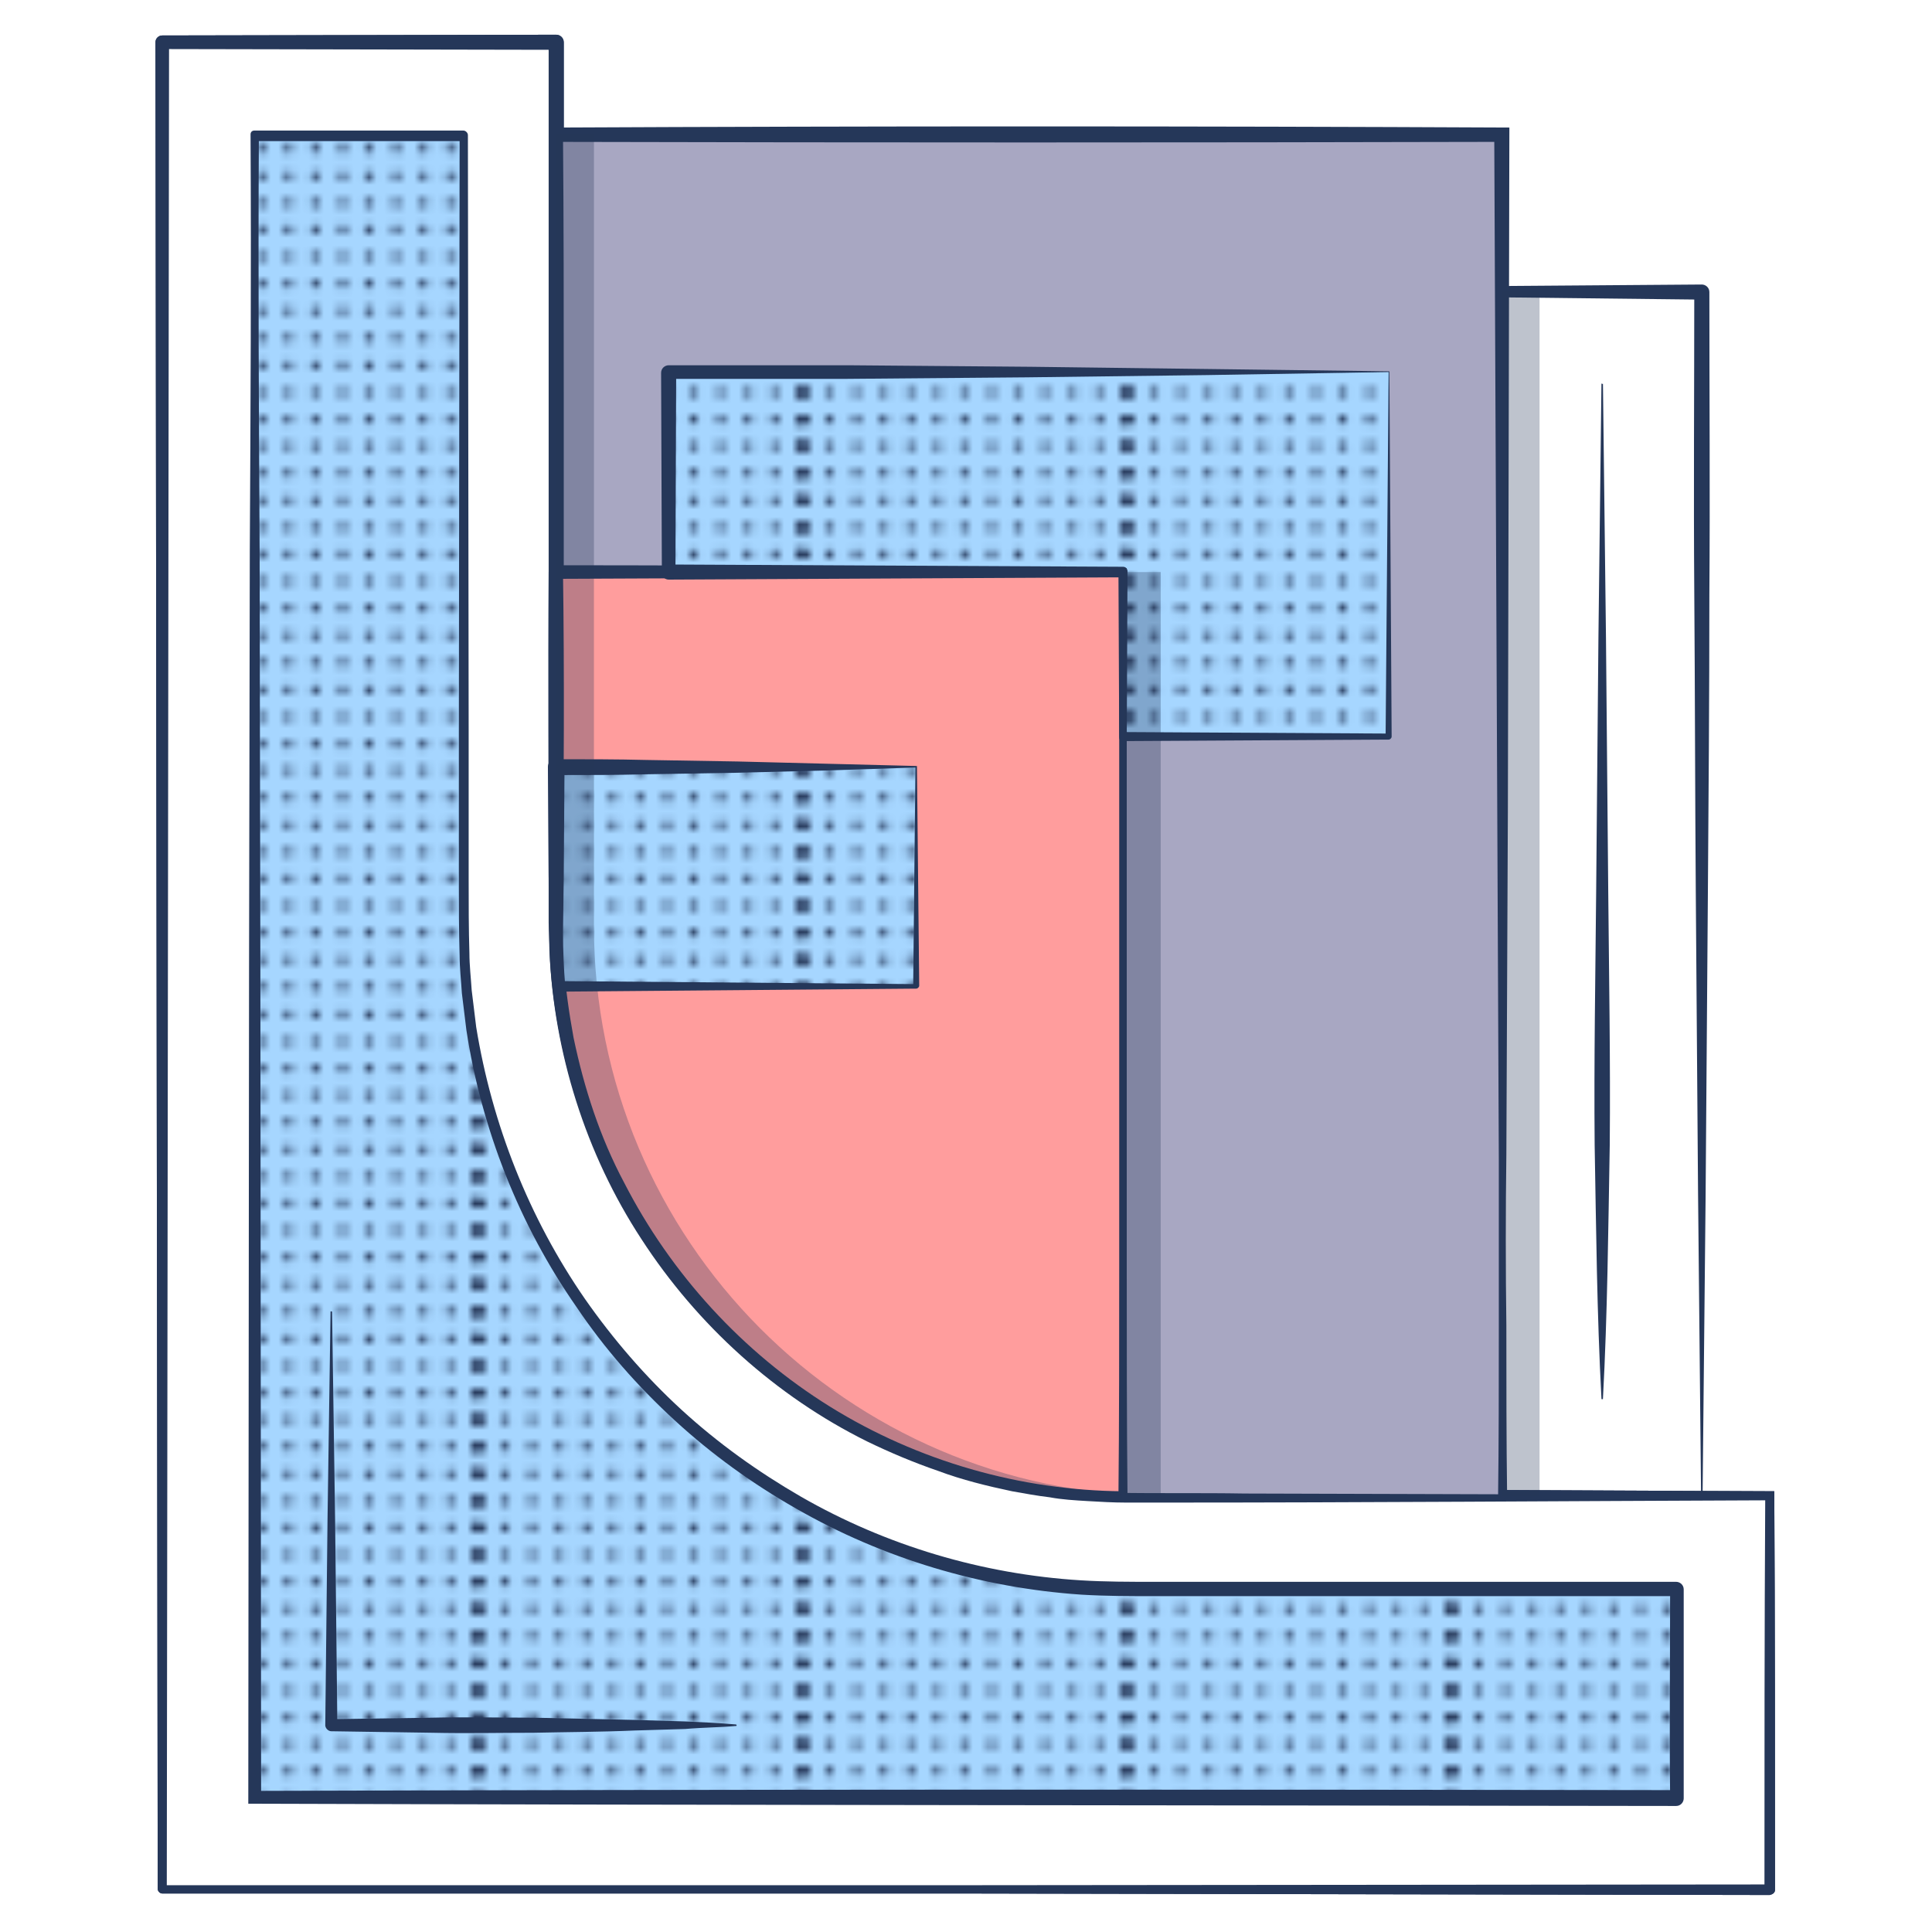 <?xml version="1.0" encoding="utf-8"?>
<!-- Generator: Adobe Illustrator 22.1.0, SVG Export Plug-In . SVG Version: 6.00 Build 0)  -->
<svg version="1.1" id="Layer_1" xmlns="http://www.w3.org/2000/svg" xmlns:xlink="http://www.w3.org/1999/xlink" x="0px" y="0px"
	 viewBox="0 0 256 256" style="enable-background:new 0 0 256 256;" xml:space="preserve">
<style type="text/css">
	.st0{fill:none;}
	.st1{fill:#253759;}
	.st2{clip-path:url(#SVGID_2_);fill:#253759;}
	.st3{clip-path:url(#SVGID_4_);fill:#253759;}
	.st4{fill:#FFFFFF;}
	.st5{fill:#A8A7C2;}
	.st6{opacity:0.3;fill:#253759;}
	.st7{fill:#A6D6FF;}
	.st8{fill:#FF9D9D;}
	.st9{fill:url(#SVGID_7_);}
	.st10{fill:url(#SVGID_8_);}
	.st11{fill:url(#SVGID_9_);}
</style>
<pattern  x="-3864" width="42.9" height="43" patternUnits="userSpaceOnUse" id="New_Pattern_Swatch_1" viewBox="43 -43 42.9 43" style="overflow:visible;">
	<g>
		<rect x="43" y="-43" class="st0" width="42.9" height="43"/>
		<g>
			<g>
				<circle class="st1" cx="85.9" cy="-41.2" r="0.6"/>
				<circle class="st1" cx="85.9" cy="-37.6" r="0.6"/>
				<circle class="st1" cx="85.9" cy="-34" r="0.6"/>
				<circle class="st1" cx="85.9" cy="-30.4" r="0.6"/>
				<circle class="st1" cx="85.9" cy="-26.9" r="0.6"/>
				<circle class="st1" cx="85.9" cy="-23.3" r="0.6"/>
				<circle class="st1" cx="85.9" cy="-19.7" r="0.6"/>
				<circle class="st1" cx="85.9" cy="-16.1" r="0.6"/>
				<circle class="st1" cx="85.9" cy="-12.6" r="0.6"/>
				<circle class="st1" cx="85.9" cy="-9" r="0.6"/>
				<circle class="st1" cx="85.9" cy="-5.4" r="0.6"/>
				<circle class="st1" cx="85.9" cy="-1.8" r="0.6"/>
				<circle class="st1" cx="85.8" cy="-41.2" r="0.6"/>
				<circle class="st1" cx="85.8" cy="-37.6" r="0.6"/>
				<circle class="st1" cx="85.8" cy="-34" r="0.6"/>
				<circle class="st1" cx="85.8" cy="-30.4" r="0.6"/>
				<circle class="st1" cx="85.8" cy="-26.9" r="0.6"/>
				<circle class="st1" cx="85.8" cy="-23.3" r="0.6"/>
				<circle class="st1" cx="85.8" cy="-19.7" r="0.6"/>
				<circle class="st1" cx="85.8" cy="-16.1" r="0.6"/>
				<circle class="st1" cx="85.8" cy="-12.6" r="0.6"/>
				<circle class="st1" cx="85.8" cy="-9" r="0.6"/>
				<circle class="st1" cx="85.8" cy="-5.4" r="0.6"/>
				<circle class="st1" cx="85.8" cy="-1.8" r="0.6"/>
			</g>
			<g>
				<defs>
					<rect id="SVGID_1_" x="85.8" y="-43" width="43" height="43"/>
				</defs>
				<clipPath id="SVGID_2_">
					<use xlink:href="#SVGID_1_"  style="overflow:visible;"/>
				</clipPath>
				<circle class="st2" cx="85.8" cy="-41.2" r="0.6"/>
				<circle class="st2" cx="85.8" cy="-37.6" r="0.6"/>
				<circle class="st2" cx="85.8" cy="-34" r="0.6"/>
				<circle class="st2" cx="85.8" cy="-30.4" r="0.6"/>
				<circle class="st2" cx="85.8" cy="-26.9" r="0.6"/>
				<circle class="st2" cx="85.8" cy="-23.3" r="0.6"/>
				<circle class="st2" cx="85.8" cy="-19.7" r="0.6"/>
				<circle class="st2" cx="85.8" cy="-16.1" r="0.6"/>
				<circle class="st2" cx="85.8" cy="-12.6" r="0.6"/>
				<circle class="st2" cx="85.8" cy="-9" r="0.6"/>
				<circle class="st2" cx="85.8" cy="-5.4" r="0.6"/>
				<circle class="st2" cx="85.8" cy="-1.8" r="0.6"/>
				<circle class="st2" cx="85.7" cy="-41.2" r="0.6"/>
				<circle class="st2" cx="85.7" cy="-37.6" r="0.6"/>
				<circle class="st2" cx="85.7" cy="-34" r="0.6"/>
				<circle class="st2" cx="85.7" cy="-30.4" r="0.6"/>
				<circle class="st2" cx="85.7" cy="-26.9" r="0.6"/>
				<circle class="st2" cx="85.7" cy="-23.3" r="0.6"/>
				<circle class="st2" cx="85.7" cy="-19.7" r="0.6"/>
				<circle class="st2" cx="85.7" cy="-16.1" r="0.6"/>
				<circle class="st2" cx="85.7" cy="-12.6" r="0.6"/>
				<circle class="st2" cx="85.7" cy="-9" r="0.6"/>
				<circle class="st2" cx="85.7" cy="-5.4" r="0.6"/>
				<circle class="st2" cx="85.7" cy="-1.8" r="0.6"/>
			</g>
		</g>
		<g>
			<g>
				<circle class="st1" cx="85.9" cy="-41.2" r="0.6"/>
				<circle class="st1" cx="85.9" cy="-37.6" r="0.6"/>
				<circle class="st1" cx="85.9" cy="-34" r="0.6"/>
				<circle class="st1" cx="85.9" cy="-30.4" r="0.6"/>
				<circle class="st1" cx="85.9" cy="-26.9" r="0.6"/>
				<circle class="st1" cx="85.9" cy="-23.3" r="0.6"/>
				<circle class="st1" cx="85.9" cy="-19.7" r="0.6"/>
				<circle class="st1" cx="85.9" cy="-16.1" r="0.6"/>
				<circle class="st1" cx="85.9" cy="-12.6" r="0.6"/>
				<circle class="st1" cx="85.9" cy="-9" r="0.6"/>
				<circle class="st1" cx="85.9" cy="-5.4" r="0.6"/>
				<circle class="st1" cx="85.9" cy="-1.8" r="0.6"/>
				<circle class="st1" cx="43" cy="-41.2" r="0.6"/>
				<circle class="st1" cx="46.5" cy="-41.2" r="0.6"/>
				<circle class="st1" cx="50.1" cy="-41.2" r="0.6"/>
				<circle class="st1" cx="53.7" cy="-41.2" r="0.6"/>
				<circle class="st1" cx="43" cy="-37.6" r="0.6"/>
				<circle class="st1" cx="46.5" cy="-37.6" r="0.6"/>
				<circle class="st1" cx="50.1" cy="-37.6" r="0.6"/>
				<circle class="st1" cx="53.7" cy="-37.6" r="0.6"/>
				<circle class="st1" cx="43" cy="-34" r="0.6"/>
				<circle class="st1" cx="46.5" cy="-34" r="0.6"/>
				<circle class="st1" cx="50.1" cy="-34" r="0.6"/>
				<circle class="st1" cx="53.7" cy="-34" r="0.6"/>
				<circle class="st1" cx="43" cy="-30.4" r="0.6"/>
				<circle class="st1" cx="46.5" cy="-30.4" r="0.6"/>
				<circle class="st1" cx="50.1" cy="-30.4" r="0.6"/>
				<circle class="st1" cx="53.7" cy="-30.4" r="0.6"/>
				<circle class="st1" cx="43" cy="-26.9" r="0.6"/>
				<circle class="st1" cx="46.5" cy="-26.9" r="0.6"/>
				<circle class="st1" cx="50.1" cy="-26.9" r="0.6"/>
				<circle class="st1" cx="53.7" cy="-26.9" r="0.6"/>
				<circle class="st1" cx="43" cy="-23.3" r="0.6"/>
				<circle class="st1" cx="46.5" cy="-23.3" r="0.6"/>
				<circle class="st1" cx="50.1" cy="-23.3" r="0.6"/>
				<circle class="st1" cx="53.7" cy="-23.3" r="0.6"/>
				<circle class="st1" cx="57.3" cy="-41.2" r="0.6"/>
				<circle class="st1" cx="60.8" cy="-41.2" r="0.6"/>
				<circle class="st1" cx="64.4" cy="-41.2" r="0.6"/>
				<circle class="st1" cx="68" cy="-41.2" r="0.6"/>
				<circle class="st1" cx="71.5" cy="-41.2" r="0.6"/>
				<circle class="st1" cx="57.3" cy="-37.6" r="0.6"/>
				<circle class="st1" cx="60.8" cy="-37.6" r="0.6"/>
				<circle class="st1" cx="64.4" cy="-37.6" r="0.6"/>
				<circle class="st1" cx="68" cy="-37.6" r="0.6"/>
				<circle class="st1" cx="71.5" cy="-37.6" r="0.6"/>
				<circle class="st1" cx="57.3" cy="-34" r="0.6"/>
				<circle class="st1" cx="60.8" cy="-34" r="0.6"/>
				<circle class="st1" cx="64.4" cy="-34" r="0.6"/>
				<circle class="st1" cx="68" cy="-34" r="0.6"/>
				<circle class="st1" cx="71.5" cy="-34" r="0.6"/>
				<circle class="st1" cx="57.3" cy="-30.4" r="0.6"/>
				<circle class="st1" cx="60.8" cy="-30.4" r="0.6"/>
				<circle class="st1" cx="64.4" cy="-30.4" r="0.6"/>
				<circle class="st1" cx="68" cy="-30.4" r="0.6"/>
				<circle class="st1" cx="71.5" cy="-30.4" r="0.6"/>
				<circle class="st1" cx="57.3" cy="-26.9" r="0.6"/>
				<circle class="st1" cx="60.8" cy="-26.9" r="0.6"/>
				<circle class="st1" cx="64.4" cy="-26.9" r="0.6"/>
				<circle class="st1" cx="68" cy="-26.9" r="0.6"/>
				<circle class="st1" cx="71.5" cy="-26.9" r="0.6"/>
				<circle class="st1" cx="57.3" cy="-23.3" r="0.6"/>
				<circle class="st1" cx="60.8" cy="-23.3" r="0.6"/>
				<circle class="st1" cx="64.4" cy="-23.3" r="0.6"/>
				<circle class="st1" cx="68" cy="-23.3" r="0.6"/>
				<circle class="st1" cx="71.5" cy="-23.3" r="0.6"/>
				<circle class="st1" cx="75.1" cy="-41.2" r="0.6"/>
				<circle class="st1" cx="78.7" cy="-41.2" r="0.6"/>
				<circle class="st1" cx="82.3" cy="-41.2" r="0.6"/>
				<circle class="st1" cx="85.8" cy="-41.2" r="0.6"/>
				<circle class="st1" cx="75.1" cy="-37.6" r="0.6"/>
				<circle class="st1" cx="78.7" cy="-37.6" r="0.6"/>
				<circle class="st1" cx="82.3" cy="-37.6" r="0.6"/>
				<circle class="st1" cx="85.8" cy="-37.6" r="0.6"/>
				<circle class="st1" cx="75.1" cy="-34" r="0.6"/>
				<circle class="st1" cx="78.7" cy="-34" r="0.6"/>
				<circle class="st1" cx="82.3" cy="-34" r="0.6"/>
				<circle class="st1" cx="85.8" cy="-34" r="0.6"/>
				<circle class="st1" cx="75.1" cy="-30.4" r="0.6"/>
				<circle class="st1" cx="78.7" cy="-30.4" r="0.6"/>
				<circle class="st1" cx="82.3" cy="-30.4" r="0.6"/>
				<circle class="st1" cx="85.8" cy="-30.4" r="0.6"/>
				<circle class="st1" cx="75.1" cy="-26.9" r="0.6"/>
				<circle class="st1" cx="78.7" cy="-26.9" r="0.6"/>
				<circle class="st1" cx="82.3" cy="-26.9" r="0.6"/>
				<circle class="st1" cx="85.8" cy="-26.9" r="0.6"/>
				<circle class="st1" cx="75.1" cy="-23.3" r="0.6"/>
				<circle class="st1" cx="78.7" cy="-23.3" r="0.6"/>
				<circle class="st1" cx="82.3" cy="-23.3" r="0.6"/>
				<circle class="st1" cx="85.8" cy="-23.3" r="0.6"/>
				<circle class="st1" cx="43" cy="-19.7" r="0.6"/>
				<circle class="st1" cx="46.5" cy="-19.7" r="0.6"/>
				<circle class="st1" cx="50.1" cy="-19.7" r="0.6"/>
				<circle class="st1" cx="53.7" cy="-19.7" r="0.6"/>
				<circle class="st1" cx="43" cy="-16.1" r="0.6"/>
				<circle class="st1" cx="46.5" cy="-16.1" r="0.6"/>
				<circle class="st1" cx="50.1" cy="-16.1" r="0.6"/>
				<circle class="st1" cx="53.7" cy="-16.1" r="0.6"/>
				<circle class="st1" cx="43" cy="-12.6" r="0.6"/>
				<circle class="st1" cx="46.5" cy="-12.6" r="0.6"/>
				<circle class="st1" cx="50.1" cy="-12.6" r="0.6"/>
				<circle class="st1" cx="53.7" cy="-12.6" r="0.6"/>
				<circle class="st1" cx="43" cy="-9" r="0.6"/>
				<circle class="st1" cx="46.5" cy="-9" r="0.6"/>
				<circle class="st1" cx="50.1" cy="-9" r="0.6"/>
				<circle class="st1" cx="53.7" cy="-9" r="0.6"/>
				<circle class="st1" cx="43" cy="-5.4" r="0.6"/>
				<circle class="st1" cx="46.5" cy="-5.4" r="0.6"/>
				<circle class="st1" cx="50.1" cy="-5.4" r="0.6"/>
				<circle class="st1" cx="53.7" cy="-5.4" r="0.6"/>
				<circle class="st1" cx="43" cy="-1.8" r="0.6"/>
				<circle class="st1" cx="46.5" cy="-1.8" r="0.6"/>
				<circle class="st1" cx="50.1" cy="-1.8" r="0.6"/>
				<circle class="st1" cx="53.7" cy="-1.8" r="0.6"/>
				<circle class="st1" cx="57.3" cy="-19.7" r="0.6"/>
				<circle class="st1" cx="60.8" cy="-19.7" r="0.6"/>
				<circle class="st1" cx="64.4" cy="-19.7" r="0.6"/>
				<circle class="st1" cx="68" cy="-19.7" r="0.6"/>
				<circle class="st1" cx="71.5" cy="-19.7" r="0.6"/>
				<circle class="st1" cx="57.3" cy="-16.1" r="0.6"/>
				<circle class="st1" cx="60.8" cy="-16.1" r="0.6"/>
				<circle class="st1" cx="64.4" cy="-16.1" r="0.6"/>
				<circle class="st1" cx="68" cy="-16.1" r="0.6"/>
				<circle class="st1" cx="71.5" cy="-16.1" r="0.6"/>
				<circle class="st1" cx="57.3" cy="-12.6" r="0.6"/>
				<circle class="st1" cx="60.8" cy="-12.6" r="0.6"/>
				<circle class="st1" cx="64.4" cy="-12.6" r="0.6"/>
				<circle class="st1" cx="68" cy="-12.6" r="0.6"/>
				<circle class="st1" cx="71.5" cy="-12.6" r="0.6"/>
				<circle class="st1" cx="57.3" cy="-9" r="0.6"/>
				<circle class="st1" cx="60.8" cy="-9" r="0.6"/>
				<circle class="st1" cx="64.4" cy="-9" r="0.6"/>
				<circle class="st1" cx="68" cy="-9" r="0.6"/>
				<circle class="st1" cx="71.5" cy="-9" r="0.6"/>
				<circle class="st1" cx="57.3" cy="-5.4" r="0.6"/>
				<circle class="st1" cx="60.8" cy="-5.4" r="0.6"/>
				<circle class="st1" cx="64.4" cy="-5.4" r="0.6"/>
				<circle class="st1" cx="68" cy="-5.4" r="0.6"/>
				<circle class="st1" cx="71.5" cy="-5.4" r="0.6"/>
				<circle class="st1" cx="57.3" cy="-1.8" r="0.6"/>
				<circle class="st1" cx="60.8" cy="-1.8" r="0.6"/>
				<circle class="st1" cx="64.4" cy="-1.8" r="0.6"/>
				<circle class="st1" cx="68" cy="-1.8" r="0.6"/>
				<circle class="st1" cx="71.5" cy="-1.8" r="0.6"/>
				<circle class="st1" cx="75.1" cy="-19.7" r="0.6"/>
				<circle class="st1" cx="78.7" cy="-19.7" r="0.6"/>
				<circle class="st1" cx="82.3" cy="-19.7" r="0.6"/>
				<circle class="st1" cx="85.8" cy="-19.7" r="0.6"/>
				<circle class="st1" cx="75.1" cy="-16.1" r="0.6"/>
				<circle class="st1" cx="78.7" cy="-16.1" r="0.6"/>
				<circle class="st1" cx="82.3" cy="-16.1" r="0.6"/>
				<circle class="st1" cx="85.8" cy="-16.1" r="0.6"/>
				<circle class="st1" cx="75.1" cy="-12.6" r="0.6"/>
				<circle class="st1" cx="78.7" cy="-12.6" r="0.6"/>
				<circle class="st1" cx="82.3" cy="-12.6" r="0.6"/>
				<circle class="st1" cx="85.8" cy="-12.6" r="0.6"/>
				<circle class="st1" cx="75.1" cy="-9" r="0.6"/>
				<circle class="st1" cx="78.7" cy="-9" r="0.6"/>
				<circle class="st1" cx="82.3" cy="-9" r="0.6"/>
				<circle class="st1" cx="85.8" cy="-9" r="0.6"/>
				<circle class="st1" cx="75.1" cy="-5.4" r="0.6"/>
				<circle class="st1" cx="78.7" cy="-5.4" r="0.6"/>
				<circle class="st1" cx="82.3" cy="-5.4" r="0.6"/>
				<circle class="st1" cx="85.8" cy="-5.4" r="0.6"/>
				<circle class="st1" cx="75.1" cy="-1.8" r="0.6"/>
				<circle class="st1" cx="78.7" cy="-1.8" r="0.6"/>
				<circle class="st1" cx="82.3" cy="-1.8" r="0.6"/>
				<circle class="st1" cx="85.8" cy="-1.8" r="0.6"/>
				<circle class="st1" cx="42.9" cy="-41.2" r="0.6"/>
				<circle class="st1" cx="42.9" cy="-37.6" r="0.6"/>
				<circle class="st1" cx="42.9" cy="-34" r="0.6"/>
				<circle class="st1" cx="42.9" cy="-30.4" r="0.6"/>
				<circle class="st1" cx="42.9" cy="-26.9" r="0.6"/>
				<circle class="st1" cx="42.9" cy="-23.3" r="0.6"/>
				<circle class="st1" cx="42.9" cy="-19.7" r="0.6"/>
				<circle class="st1" cx="42.9" cy="-16.1" r="0.6"/>
				<circle class="st1" cx="42.9" cy="-12.6" r="0.6"/>
				<circle class="st1" cx="42.9" cy="-9" r="0.6"/>
				<circle class="st1" cx="42.9" cy="-5.4" r="0.6"/>
				<circle class="st1" cx="42.9" cy="-1.8" r="0.6"/>
			</g>
			<g>
				<defs>
					<rect id="SVGID_3_" x="42.9" y="-43" width="43" height="43"/>
				</defs>
				<clipPath id="SVGID_4_">
					<use xlink:href="#SVGID_3_"  style="overflow:visible;"/>
				</clipPath>
				<circle class="st3" cx="42.9" cy="-41.2" r="0.6"/>
				<circle class="st3" cx="42.9" cy="-37.6" r="0.6"/>
				<circle class="st3" cx="42.9" cy="-34" r="0.6"/>
				<circle class="st3" cx="42.9" cy="-30.4" r="0.6"/>
				<circle class="st3" cx="42.9" cy="-26.9" r="0.6"/>
				<circle class="st3" cx="42.9" cy="-23.3" r="0.6"/>
				<circle class="st3" cx="42.9" cy="-19.7" r="0.6"/>
				<circle class="st3" cx="42.9" cy="-16.1" r="0.6"/>
				<circle class="st3" cx="42.9" cy="-12.6" r="0.6"/>
				<circle class="st3" cx="42.9" cy="-9" r="0.6"/>
				<circle class="st3" cx="42.9" cy="-5.4" r="0.6"/>
				<circle class="st3" cx="42.9" cy="-1.8" r="0.6"/>
				<circle class="st3" cx="42.8" cy="-41.2" r="0.6"/>
				<circle class="st3" cx="42.8" cy="-37.6" r="0.6"/>
				<circle class="st3" cx="42.8" cy="-34" r="0.6"/>
				<circle class="st3" cx="42.8" cy="-30.4" r="0.6"/>
				<circle class="st3" cx="42.8" cy="-26.9" r="0.6"/>
				<circle class="st3" cx="42.8" cy="-23.3" r="0.6"/>
				<circle class="st3" cx="42.8" cy="-19.7" r="0.6"/>
				<circle class="st3" cx="42.8" cy="-16.1" r="0.6"/>
				<circle class="st3" cx="42.8" cy="-12.6" r="0.6"/>
				<circle class="st3" cx="42.8" cy="-9" r="0.6"/>
				<circle class="st3" cx="42.8" cy="-5.4" r="0.6"/>
				<circle class="st3" cx="42.8" cy="-1.8" r="0.6"/>
			</g>
		</g>
		<g>
			<g>
				<circle class="st1" cx="43" cy="-41.2" r="0.6"/>
				<circle class="st1" cx="43" cy="-37.6" r="0.6"/>
				<circle class="st1" cx="43" cy="-34" r="0.6"/>
				<circle class="st1" cx="43" cy="-30.4" r="0.6"/>
				<circle class="st1" cx="43" cy="-26.9" r="0.6"/>
				<circle class="st1" cx="43" cy="-23.3" r="0.6"/>
				<circle class="st1" cx="43" cy="-19.7" r="0.6"/>
				<circle class="st1" cx="43" cy="-16.1" r="0.6"/>
				<circle class="st1" cx="43" cy="-12.6" r="0.6"/>
				<circle class="st1" cx="43" cy="-9" r="0.6"/>
				<circle class="st1" cx="43" cy="-5.4" r="0.6"/>
				<circle class="st1" cx="43" cy="-1.8" r="0.6"/>
				<circle class="st1" cx="42.9" cy="-41.2" r="0.6"/>
				<circle class="st1" cx="42.9" cy="-37.6" r="0.6"/>
				<circle class="st1" cx="42.9" cy="-34" r="0.6"/>
				<circle class="st1" cx="42.9" cy="-30.4" r="0.6"/>
				<circle class="st1" cx="42.9" cy="-26.9" r="0.6"/>
				<circle class="st1" cx="42.9" cy="-23.3" r="0.6"/>
				<circle class="st1" cx="42.9" cy="-19.7" r="0.6"/>
				<circle class="st1" cx="42.9" cy="-16.1" r="0.6"/>
				<circle class="st1" cx="42.9" cy="-12.6" r="0.6"/>
				<circle class="st1" cx="42.9" cy="-9" r="0.6"/>
				<circle class="st1" cx="42.9" cy="-5.4" r="0.6"/>
				<circle class="st1" cx="42.9" cy="-1.8" r="0.6"/>
			</g>
			<g>
				<defs>
					<rect id="SVGID_5_" y="-43" width="43" height="43"/>
				</defs>
				<clipPath id="SVGID_6_">
					<use xlink:href="#SVGID_5_"  style="overflow:visible;"/>
				</clipPath>
			</g>
		</g>
	</g>
</pattern>
<g>
	<g>
		<rect x="199" y="38.6" class="st4" width="26.5" height="159.6"/>
		<path class="st1" d="M225.6,198.3l-26.6,0.1c-0.1,0-0.2-0.1-0.2-0.2v0l-0.6-159.5c0-0.4,0.4-0.8,0.8-0.8l0,0l26.5-0.2
			c0.5,0,1,0.4,1,1l0,0v0c0,13.4,0.1,26.7,0,40.1c0,13.4-0.1,26.7-0.2,40l-0.3,39.9L225.6,198.3z M225.4,198.1L225,158l-0.3-39.9
			c-0.1-13.3-0.1-26.5-0.2-39.7c-0.1-13.2,0-26.5,0-39.7l1,1L199,39.4l0.8-0.8l-0.6,159.5L199,198L225.4,198.1z"/>
	</g>
	<g>
		<path class="st4" d="M234.5,198.2v52.2h-213V5.6h52.2v117.1c0,41.6,33.6,75.3,75.1,75.5H234.5z"/>
		<path class="st1" d="M235.1,197.6c0.1,17.6,0.1,35.2,0.1,52.8c0,0.4-0.3,0.6-0.7,0.7L128,250.9l-106.5,0c-0.3,0-0.6-0.3-0.6-0.6
			L20.6,5.6c0-0.5,0.4-0.9,0.9-0.9l52.2-0.1c0.5,0,1,0.4,1,1v0l0,80.2l0,20.1l0,10c0,3.3,0,6.7,0.1,10c0.6,13.2,4.6,26.2,11.9,37.3
			c7.2,11.1,17.3,20.3,29.1,26.2c3,1.5,6,2.8,9.1,3.8c3.1,1.1,6.3,1.9,9.6,2.6c1.6,0.3,3.2,0.6,4.9,0.8c1.6,0.3,3.3,0.4,4.9,0.5
			c1.7,0.1,3.3,0.1,5,0.2l5.1,0C181.2,197.3,208.2,197.5,235.1,197.6z M233.9,198.8c-26.6,0.1-53.2,0.3-79.7,0.3l-5,0
			c-1.7,0-3.4-0.1-5.1-0.2c-1.7-0.1-3.4-0.2-5-0.5c-1.7-0.2-3.3-0.5-5-0.8c-3.3-0.7-6.6-1.5-9.8-2.7c-3.2-1.1-6.3-2.4-9.4-3.9
			c-12.1-6-22.5-15.4-29.9-26.8c-7.4-11.3-11.6-24.7-12.2-38.2c-0.1-3.4-0.1-6.7-0.1-10.1l0-10l0-20.1l0-80.2l1,1L21.5,6.5l0.9-0.9
			l-0.3,244.8l-0.6-0.6l106.5,0l106.5-0.1l-0.7,0.7C233.8,233.2,233.8,216,233.9,198.8z"/>
	</g>
	<g>
		<path class="st4" d="M234.5,198.2v52.2h-213V5.6h52.2v117.1c0,41.6,33.6,75.3,75.1,75.5H234.5z"/>
		<path class="st1" d="M235.1,197.6c0.1,17.6,0.1,35.2,0.1,52.8c0,0.4-0.3,0.6-0.7,0.7L128,250.9l-106.5,0c-0.3,0-0.6-0.3-0.6-0.6
			L20.6,5.6c0-0.5,0.4-0.9,0.9-0.9l52.2-0.1c0.5,0,1,0.4,1,1v0l0,80.2l0,20.1l0,10c0,3.3,0,6.7,0.1,10c0.6,13.2,4.6,26.2,11.9,37.3
			c7.2,11.1,17.3,20.3,29.1,26.2c3,1.5,6,2.8,9.1,3.8c3.1,1.1,6.3,1.9,9.6,2.6c1.6,0.3,3.2,0.6,4.9,0.8c1.6,0.3,3.3,0.4,4.9,0.5
			c1.7,0.1,3.3,0.1,5,0.2l5.1,0C181.2,197.3,208.2,197.5,235.1,197.6z M233.9,198.8c-26.6,0.1-53.2,0.3-79.7,0.3l-5,0
			c-1.7,0-3.4-0.1-5.1-0.2c-1.7-0.1-3.4-0.2-5-0.5c-1.7-0.2-3.3-0.5-5-0.8c-3.3-0.7-6.6-1.5-9.8-2.7c-3.2-1.1-6.3-2.4-9.4-3.9
			c-12.1-6-22.5-15.4-29.9-26.8c-7.4-11.3-11.6-24.7-12.2-38.2c-0.1-3.4-0.1-6.7-0.1-10.1l0-10l0-20.1l0-80.2l1,1L21.5,6.5l0.9-0.9
			l-0.3,244.8l-0.6-0.6l106.5,0l106.5-0.1l-0.7,0.7C233.8,233.2,233.8,216,233.9,198.8z"/>
	</g>
	<g>
		<path class="st5" d="M199,17.8v180.4h-50.2c-38.8-0.2-70.7-29.7-74.7-67.5c-0.3-2.6-0.4-5.3-0.4-8V17.8H199z"/>
		<path class="st1" d="M200,16.9l-0.2,90.8l-0.2,45.3c-0.1,7.5-0.1,15.1,0,22.6c0,7.5,0,15.1,0.1,22.6c0,0.3-0.2,0.6-0.6,0.6l0,0
			l0,0l0,0l-34.2,0.1c-5.7,0-11.4,0.1-17.1,0c-5.7-0.1-11.5-0.8-17.1-2.2c-5.6-1.4-11-3.4-16.1-6c-5.1-2.6-10-5.8-14.4-9.5
			c-4.4-3.7-8.4-7.9-11.9-12.5c-3.5-4.6-6.5-9.6-8.8-14.8c-2.3-5.3-4.1-10.8-5.2-16.4c-0.5-2.8-0.9-5.7-1.2-8.5
			c-0.3-2.9-0.3-5.8-0.3-8.6l0-34.2l0-34.2c0-11.4,0-22.8,0.1-34.2v0c0-0.5,0.4-0.9,0.9-0.9C115.7,16.7,157.9,16.7,200,16.9z
			 M198,18.8c-41.4,0.1-82.8,0.1-124.3,0l0.9-0.9l0,0c0.1,11.4,0.1,22.8,0.1,34.2l0,34.2l0,34.2c0,2.9,0,5.7,0.2,8.5
			c0.2,2.8,0.6,5.6,1.1,8.4c1.1,5.5,2.8,10.9,5.1,16.1c2.3,5.1,5.2,10,8.6,14.5c3.4,4.5,7.3,8.6,11.6,12.2c4.3,3.6,9,6.8,14,9.4
			c5,2.6,10.3,4.6,15.8,6c5.5,1.4,11.1,2.1,16.7,2.2c5.7,0.1,11.4,0,17.1,0.1l34.2,0.1l0,0l-0.6,0.6c0.1-7.5,0.1-15,0.1-22.5
			c0-7.5,0-15,0-22.5l-0.2-44.9L198,18.8z"/>
	</g>
	<rect x="199" y="38.6" class="st6" width="5" height="159.6"/>
	<path class="st7" d="M33.7,238.2V17.8h27.7v104.9c0,48.4,39.4,87.7,87.7,87.7h73v27.7H33.7z"/>
	<polygon class="st7" points="184.1,49.3 184.1,97.6 148.8,97.6 148.8,75.8 88.7,75.8 88.7,49.3 	"/>
	<path class="st7" d="M121.4,101.6v29.1H74.1c-0.3-2.6-0.4-5.3-0.4-8v-21.1H121.4z"/>
	<path class="st7" d="M33.7,238.2V17.8h27.7v104.9c0,48.4,39.4,87.7,87.7,87.7h73v27.7H33.7z"/>
	<polygon class="st7" points="184.1,49.3 184.1,97.6 148.8,97.6 148.8,75.8 88.7,75.8 88.7,49.3 	"/>
	<g>
		<path class="st8" d="M148.8,75.8v122.4c-41.5-0.2-75.1-33.9-75.1-75.5V75.8H148.8z"/>
		<path class="st1" d="M149.3,75.3l0,61.5l0,30.7c0,10.2,0,20.5,0.1,30.7c0,0.3-0.3,0.6-0.6,0.6l0,0l0,0c-13.9,0-27.7-3.9-39.6-11.2
			c-11.9-7.2-21.7-17.8-28-30.2c-3.2-6.2-5.5-12.8-6.9-19.6c-0.7-3.4-1.2-6.9-1.4-10.3c-0.1-1.7-0.1-3.5-0.2-5.2l0-5.2
			c0-13.8-0.1-27.5,0-41.3v0c0-0.5,0.4-0.9,0.9-0.9C99,74.9,124.2,75.1,149.3,75.3z M148.3,76.3c-25,0.2-49.7,0.3-74.6,0.4l0.9-0.9
			c0.2,13.8,0.1,27.5,0,41.3l0,5.2c0,1.7,0,3.4,0.1,5.1c0.2,3.4,0.7,6.8,1.3,10.1c1.4,6.7,3.5,13.2,6.7,19.2
			c6.2,12.1,15.7,22.5,27.3,29.7c11.6,7.2,25.2,11.1,38.8,11.2l-0.6,0.6c0.1-10.2,0.1-20.3,0.1-30.5l0-30.5L148.3,76.3z"/>
	</g>
	<path class="st7" d="M121.4,101.6v29.1H74.1c-0.3-2.6-0.4-5.3-0.4-8v-21.1H121.4z"/>
	<g>
		<pattern  id="SVGID_7_" xlink:href="#New_Pattern_Swatch_1" patternTransform="matrix(1 0 0 1 14.4 0)">
		</pattern>
		<path class="st9" d="M33.7,238.2V17.8h27.7v104.9c0,48.4,39.4,87.7,87.7,87.7h73v27.7H33.7z"/>
		<path class="st1" d="M32.9,239L33,128.3L33.1,73c0.1-18.4,0.2-36.8,0.1-55.2c0-0.3,0.2-0.5,0.5-0.5l0,0l27.7,0
			c0.3,0,0.6,0.3,0.6,0.6v0l0.1,78.9l0,19.7c0,3.3,0,6.6,0.1,9.8c0,1.6,0.2,3.3,0.3,4.9c0.2,1.6,0.4,3.2,0.6,4.9
			c2.1,12.9,7,25.3,14.4,36c3.7,5.3,8,10.3,12.8,14.7c4.8,4.4,10.1,8.2,15.8,11.5c11.3,6.5,24.1,10.3,37.1,11.1
			c3.2,0.2,6.5,0.2,9.8,0.2l9.9,0l19.7,0l39.5,0c0.5,0,1,0.4,1,1v0c0,9.2,0,18.5,0,27.7c0,0.5-0.4,1-1,1
			C159.2,239.2,96,239.2,32.9,239z M34.6,237.3c62.6-0.2,125.1-0.2,187.7-0.1l-1,1c-0.1-9.2,0-18.5,0-27.7l1,1l-39.5,0l-19.7,0
			l-9.9,0c-3.3,0-6.6,0-9.9-0.2c-13.3-0.9-26.3-4.8-37.8-11.4c-5.8-3.3-11.2-7.2-16.1-11.7c-4.9-4.5-9.3-9.5-13-15
			c-7.6-10.9-12.6-23.6-14.6-36.7c-0.2-1.6-0.4-3.3-0.6-4.9c-0.1-1.7-0.3-3.3-0.3-5c-0.1-3.3-0.1-6.6-0.1-9.9l0-19.7l0.1-78.9
			l0.6,0.6l-27.7,0l0.5-0.5c-0.1,18.3,0,36.7,0.1,55l0.1,54.9L34.6,237.3z"/>
	</g>
	<g>
		<pattern  id="SVGID_8_" xlink:href="#New_Pattern_Swatch_1" patternTransform="matrix(1 0 0 1 14.4 0)">
		</pattern>
		<polygon class="st10" points="184.1,49.3 184.1,97.6 148.8,97.6 148.8,75.8 88.7,75.8 88.7,49.3 		"/>
		<path class="st1" d="M184.1,49.2l0.3,48.4c0,0.2-0.2,0.4-0.4,0.4l0,0l-35.2,0.2c-0.3,0-0.5-0.2-0.5-0.5v0v0l-0.1-21.8l0.6,0.6
			l-60.2,0.3c-0.5,0-0.9-0.4-0.9-0.9v0v0l-0.1-26.5c0-0.6,0.5-1,1-1h0l24,0l24,0.2l23.8,0.3L184.1,49.2z M184,49.3l-24.1,0.4L136,50
			l-23.7,0.2l-23.7,0l1-1l-0.1,26.5l-0.9-0.9l60.2,0.3l0,0c0.4,0,0.6,0.3,0.6,0.6l-0.1,21.8l-0.5-0.5l35.2,0.2l-0.4,0.4L184,49.3z"
			/>
	</g>
	<g>
		<pattern  id="SVGID_9_" xlink:href="#New_Pattern_Swatch_1" patternTransform="matrix(1 0 0 1 14.4 0)">
		</pattern>
		<path class="st11" d="M121.4,101.6v29.1H74.1c-0.3-2.6-0.4-5.3-0.4-8v-21.1H121.4z"/>
		<path class="st1" d="M121.5,101.5l0.3,29.1c0,0.2-0.2,0.4-0.4,0.4l0,0l0,0l-47.3,0.4c-0.4,0-0.7-0.3-0.8-0.7l0,0
			c-0.3-2.4-0.4-4.9-0.5-7.3l-0.1-7.3l-0.1-14.5c0-0.6,0.5-1,1-1h0c4,0,8.1,0,12.1,0.1l12,0.2l11.9,0.3L121.5,101.5z M121.3,101.7
			l-12.1,0.4l-11.9,0.3l-11.8,0.2c-3.9,0.1-7.8,0.1-11.7,0.1l1-1l-0.1,14.5l-0.1,7.3c0,2.4,0.1,4.8,0.3,7.2l-0.8-0.7l47.3,0.4
			l-0.4,0.4L121.3,101.7z"/>
	</g>
	<path class="st6" d="M148.8,75.8V198c1.7,0.1,3.3,0.2,5,0.2V75.8H148.8z"/>
	<g>
		<path class="st1" d="M212.4,50.9l0.4,33.6l0.3,33.6c0.1,11.2,0.3,22.4,0.2,33.6c-0.2,11.2-0.3,22.4-0.9,33.6c0,0.1,0,0.1-0.1,0.1
			c-0.1,0-0.1,0-0.1-0.1c-0.6-11.2-0.7-22.4-0.9-33.6c-0.1-11.2,0.1-22.4,0.2-33.6l0.3-33.6l0.4-33.6
			C212.2,50.8,212.2,50.8,212.4,50.9C212.3,50.8,212.4,50.8,212.4,50.9z"/>
	</g>
	<g>
		<path class="st1" d="M44,173.8l0.4,27.4l0.3,27.4l-0.8-0.8l13.4-0.2c4.5-0.1,8.9,0,13.4,0c4.5,0.1,8.9,0.2,13.4,0.3l6.7,0.2
			c2.2,0.1,4.5,0.2,6.7,0.4c0.1,0,0.1,0.1,0.1,0.1c0,0.1,0,0.1-0.1,0.1c-2.2,0.2-4.5,0.2-6.7,0.4l-6.7,0.2
			c-4.5,0.2-8.9,0.2-13.4,0.3c-4.5,0-8.9,0.1-13.4,0l-13.4-0.2l0,0c-0.4,0-0.8-0.4-0.8-0.8l0.3-27.4l0.4-27.4
			C43.8,173.8,43.8,173.7,44,173.8C43.9,173.8,44,173.8,44,173.8z"/>
	</g>
	<path class="st6" d="M148.8,198.2h5c-41.5-0.2-75.1-33.9-75.1-75.5V17.8h-5v104.9C73.7,164.3,107.3,198,148.8,198.2z"/>
</g>
</svg>
